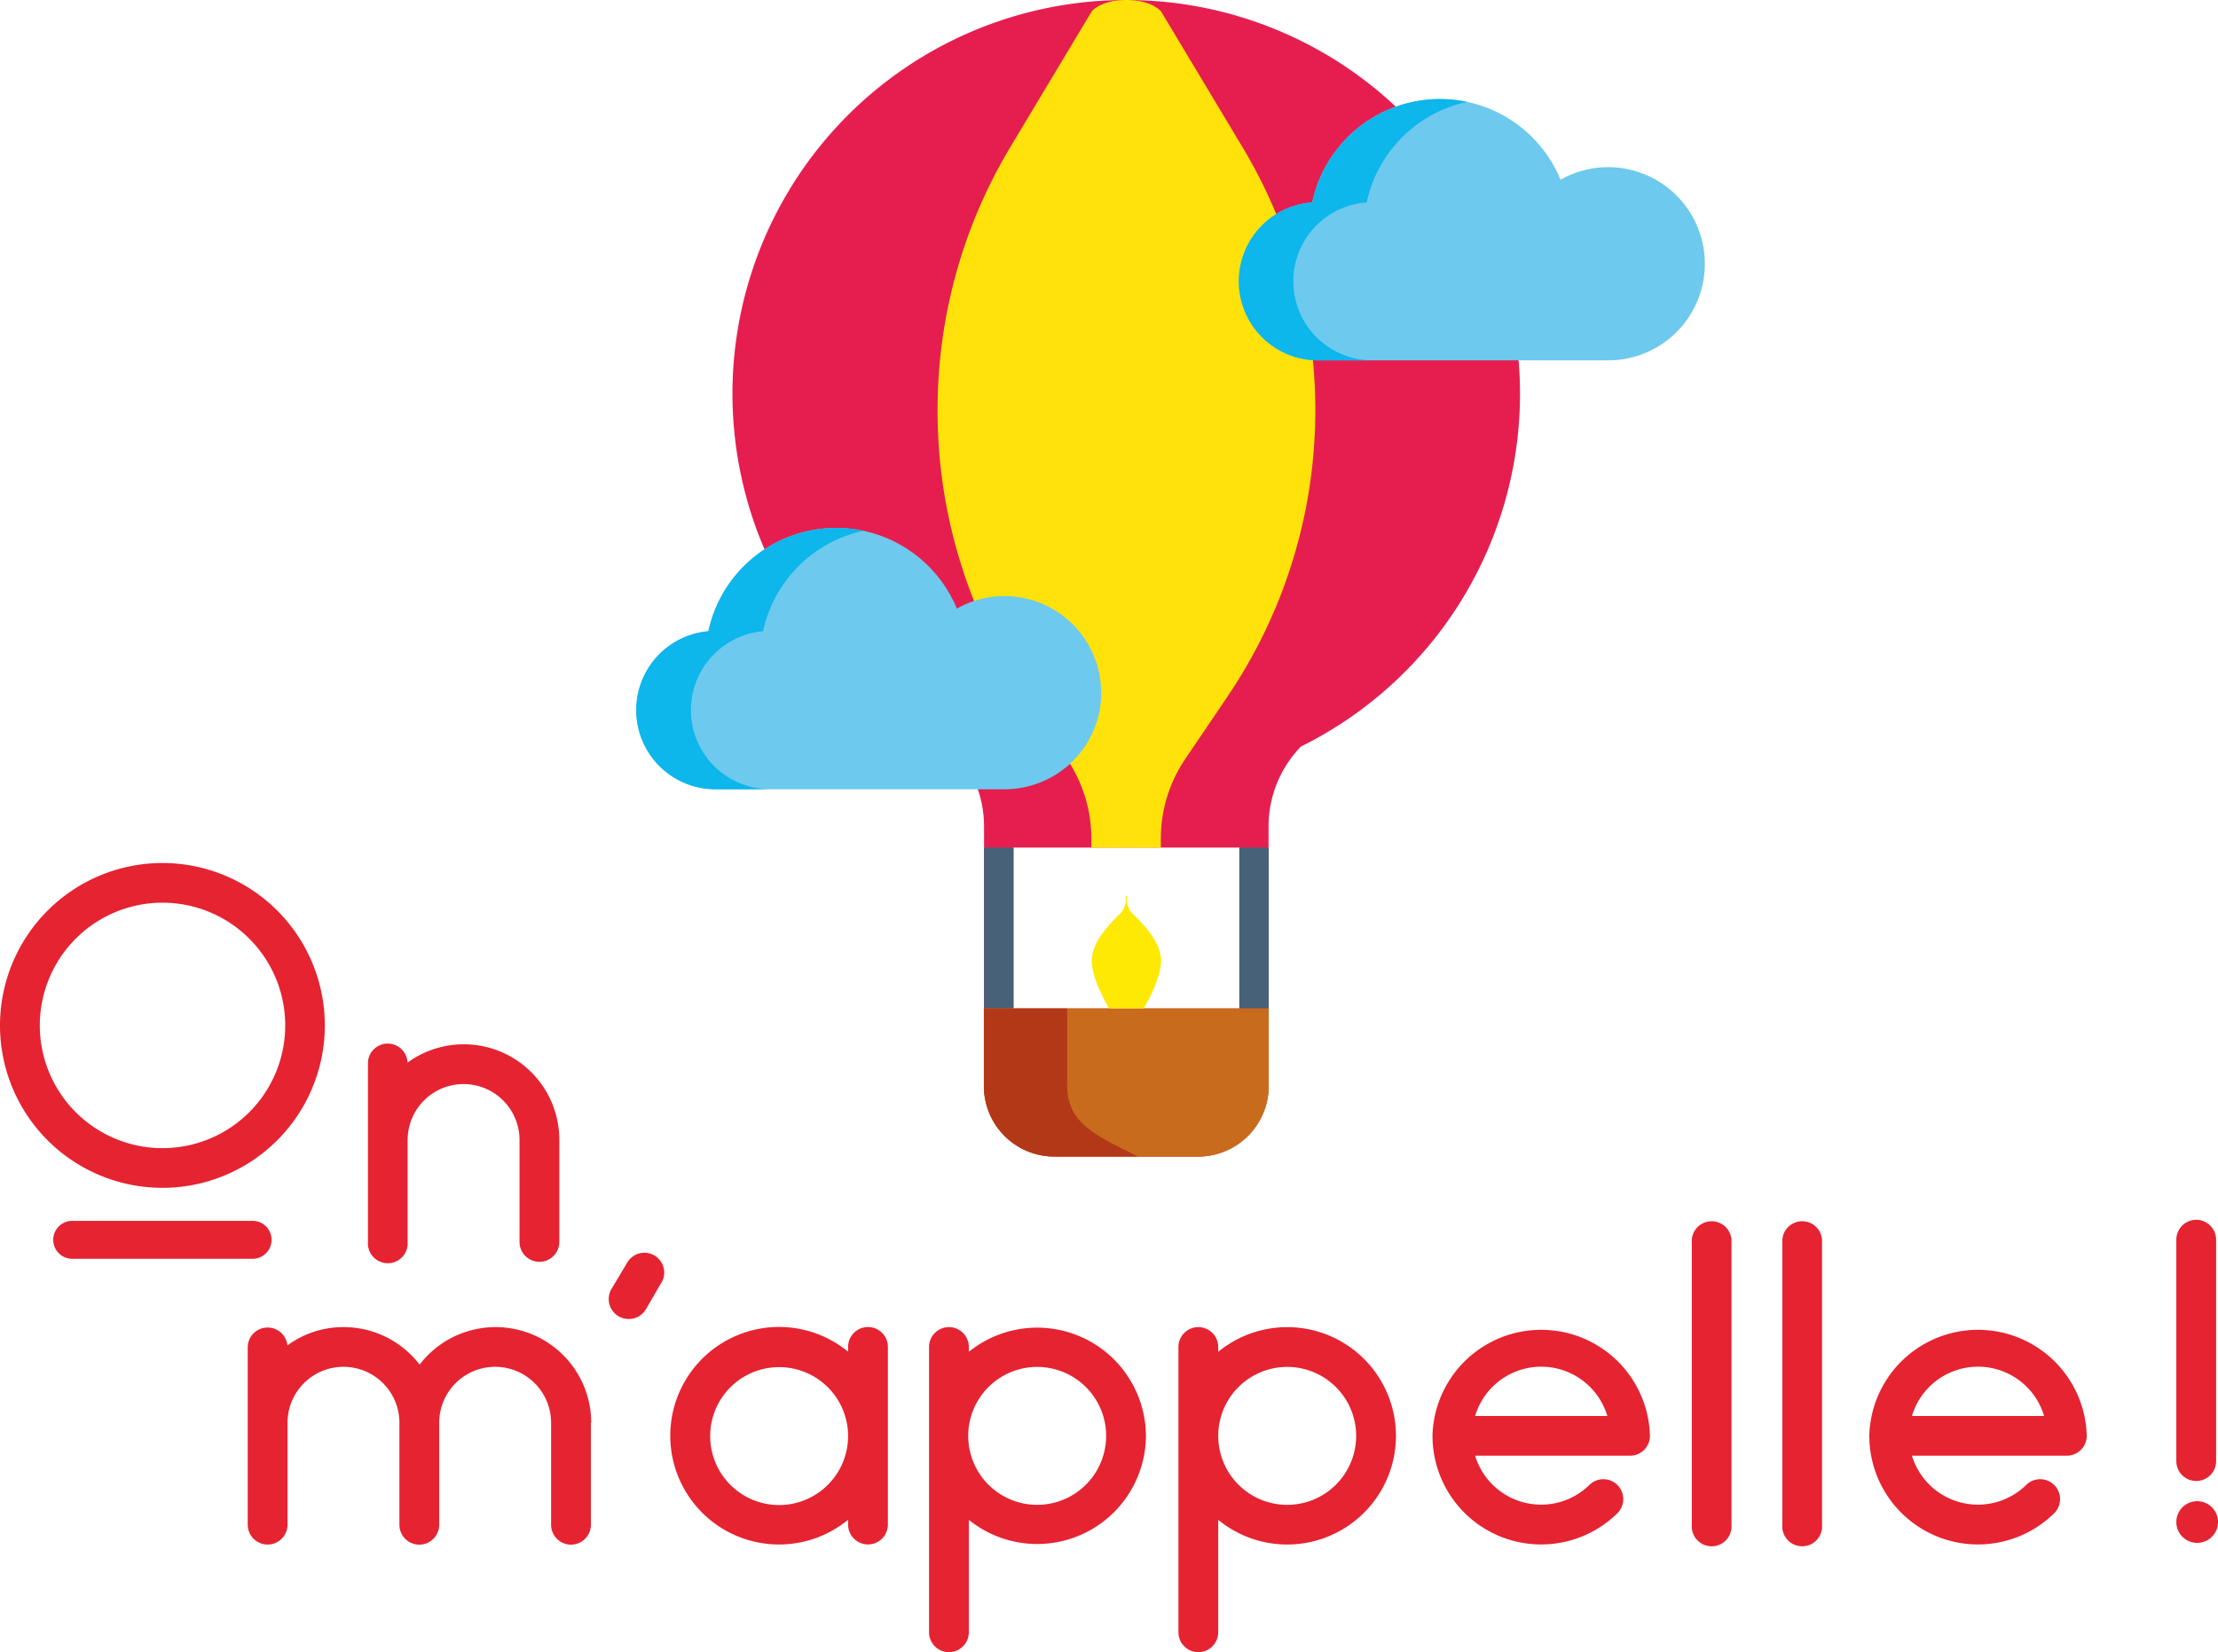 <svg xmlns="http://www.w3.org/2000/svg" viewBox="0 0 212.91 158.59"><defs><style>.cls-1{fill:#e61e4f;}.cls-2{fill:#ffe20a;}.cls-3{fill:#476178;}.cls-4{fill:#c86b1d;}.cls-5{fill:#b23818;}.cls-6{fill:#6dc9ee;}.cls-7{fill:#0db6eb;}.cls-8{fill:#fee905;}.cls-9{fill:#e52331;}</style></defs><g id="Calque_2" data-name="Calque 2"><g id="Calque_1-2" data-name="Calque 1"><path class="cls-1" d="M108.12,0A37.79,37.79,0,0,0,91.34,71.66a11,11,0,0,1,3.12,7.67v24.93a6.75,6.75,0,0,0,6.75,6.76H115a6.76,6.76,0,0,0,6.77-6.76V79.33a11,11,0,0,1,3.11-7.67A37.79,37.79,0,0,0,108.12,0ZM119,96.81H97.28V81.36H119Z"/><path class="cls-2" d="M111.46,1.11l7.8,13a49,49,0,0,1,7,25.28h0a49,49,0,0,1-8.45,27.5l-4.06,6a13.62,13.62,0,0,0-2.32,7.59v.89h-6.67v-.89a13.62,13.62,0,0,0-2.32-7.59l-4.07-6A49.11,49.11,0,0,1,90,39.37h0a49,49,0,0,1,7-25.28l7.8-13S105.64,0,108.12,0,111.46,1.11,111.46,1.11Z"/><rect class="cls-3" x="94.46" y="81.36" width="2.83" height="15.45"/><rect class="cls-3" x="118.96" y="81.36" width="2.83" height="15.45"/><path class="cls-4" d="M94.46,96.81v7.45a6.76,6.76,0,0,0,6.75,6.76H115a6.77,6.77,0,0,0,6.77-6.76V96.81Z"/><path class="cls-4" d="M121.79,96.81v7.45A6.77,6.77,0,0,1,115,111H101.21a6.76,6.76,0,0,1-6.75-6.76V96.81Z"/><path class="cls-5" d="M109.19,111h-8a6.75,6.75,0,0,1-6.75-6.76V96.81h8v7.45C102.44,108,105.62,109.16,109.19,111Z"/><path class="cls-6" d="M163.65,25.32a9.27,9.27,0,0,1-9.28,9.27H126.56a7.59,7.59,0,0,1-.6-15.16,12.53,12.53,0,0,1,23.84-2.18,9.28,9.28,0,0,1,13.85,8.07Z"/><path class="cls-7" d="M138.22,9.51a12.56,12.56,0,0,1,2.61.27,12.56,12.56,0,0,0-9.64,9.65,7.59,7.59,0,0,0,.61,15.16h-5.24a7.59,7.59,0,0,1-.6-15.16A12.54,12.54,0,0,1,138.22,9.51Z"/><path class="cls-6" d="M105.71,66.49a9.27,9.27,0,0,1-9.28,9.27H68.62A7.6,7.6,0,0,1,68,60.59a12.54,12.54,0,0,1,23.85-2.17,9.28,9.28,0,0,1,13.85,8.07Z"/><path class="cls-7" d="M80.28,50.68a12.56,12.56,0,0,1,2.61.27,12.56,12.56,0,0,0-9.64,9.64,7.6,7.6,0,0,0,.61,15.17H68.62A7.6,7.6,0,0,1,68,60.59,12.54,12.54,0,0,1,80.28,50.68Z"/><path class="cls-8" d="M108.85,87.83A2,2,0,0,1,108.2,86h-.15a2,2,0,0,1-.65,1.82c-.92.92-2.6,2.6-2.6,4.42s1.66,4.56,1.66,4.56h3.33s1.66-2.73,1.66-4.56S109.77,88.75,108.85,87.83Z"/><path class="cls-9" d="M15.59,82.84A15.59,15.59,0,1,1,0,98.43,15.6,15.6,0,0,1,15.59,82.84ZM3.82,98.43A11.78,11.78,0,1,0,15.59,86.65,11.78,11.78,0,0,0,3.82,98.43Z"/><path class="cls-9" d="M53.69,109.43v9.78a1.91,1.91,0,0,1-3.82,0v-9.78a5.37,5.37,0,0,0-10.74,0v9.78a1.91,1.91,0,1,1-3.81,0V102.15a1.9,1.9,0,0,1,3.8-.15,9.17,9.17,0,0,1,14.57,7.43Z"/><path class="cls-9" d="M24.25,120.83H6.93a1.82,1.82,0,0,1,0-3.64H24.25a1.82,1.82,0,0,1,0,3.64Z"/><path class="cls-9" d="M56.72,136.57v9.79a1.91,1.91,0,0,1-3.82,0v-9.79a5.37,5.37,0,1,0-10.74,0v9.79a1.91,1.91,0,0,1-3.82,0v-9.79a5.37,5.37,0,0,0-10.74,0v9.78a1.91,1.91,0,0,1-3.82,0V129.29a1.91,1.91,0,0,1,3.81-.14A9,9,0,0,1,33,127.39a9.18,9.18,0,0,1,7.28,3.6,9.18,9.18,0,0,1,16.47,5.58Z"/><path class="cls-9" d="M63.48,123.13,62,125.68a1.91,1.91,0,0,1-1.64.93,2,2,0,0,1-1-.27,1.92,1.92,0,0,1-.66-2.62l1.52-2.54a1.9,1.9,0,1,1,3.27,1.95Z"/><path class="cls-9" d="M85.23,137.83h0v8.51a1.91,1.91,0,1,1-3.82,0v-.46a10.44,10.44,0,1,1,0-16.13v-.46a1.91,1.91,0,0,1,3.82,0v8.53Zm-3.82,0a6.62,6.62,0,1,0-6.62,6.64,6.63,6.63,0,0,0,6.62-6.64Z"/><path class="cls-9" d="M110,137.83A10.44,10.44,0,0,1,93,145.89v10.79a1.91,1.91,0,0,1-3.82,0V137.84h0V129.3a1.91,1.91,0,1,1,3.82,0v.46A10.44,10.44,0,0,1,110,137.83Zm-3.82,0a6.62,6.62,0,0,0-13.24,0v0a6.62,6.62,0,0,0,13.24,0Z"/><path class="cls-9" d="M134,137.83a10.44,10.44,0,0,1-17.06,8.06v10.79a1.91,1.91,0,0,1-3.82,0V137.84h0V129.3a1.91,1.91,0,1,1,3.82,0v.46A10.44,10.44,0,0,1,134,137.83Zm-3.82,0a6.62,6.62,0,0,0-13.24,0v0a6.62,6.62,0,0,0,13.24,0Z"/><path class="cls-9" d="M158.38,137.83a1.9,1.9,0,0,1-1.91,1.9H141.6a6.62,6.62,0,0,0,11,2.78,1.91,1.91,0,0,1,2.7,2.7A10.43,10.43,0,0,1,137.51,138s0-.1,0-.15,0-.11,0-.15a10.44,10.44,0,0,1,20.87.15Zm-4.09-1.91a6.62,6.62,0,0,0-12.69,0Z"/><path class="cls-9" d="M166.21,119v27.38a1.91,1.91,0,1,1-3.81,0V119a1.91,1.91,0,0,1,3.81,0Z"/><path class="cls-9" d="M174.9,119v27.38a1.91,1.91,0,1,1-3.81,0V119a1.91,1.91,0,0,1,3.81,0Z"/><path class="cls-9" d="M200.31,137.83a1.91,1.91,0,0,1-1.91,1.9H183.53a6.62,6.62,0,0,0,11,2.78,1.91,1.91,0,0,1,2.7,2.7A10.43,10.43,0,0,1,179.44,138a.76.76,0,0,1,0-.15.71.71,0,0,1,0-.15,10.44,10.44,0,0,1,20.87.15Zm-4.09-1.91a6.62,6.62,0,0,0-12.69,0Z"/><path class="cls-9" d="M212.91,146.15a2,2,0,1,1-2-2.05A2,2,0,0,1,212.91,146.15Zm-4-5.93V119a1.91,1.91,0,0,1,3.82,0v21.25a1.91,1.91,0,1,1-3.82,0Z"/></g></g></svg>